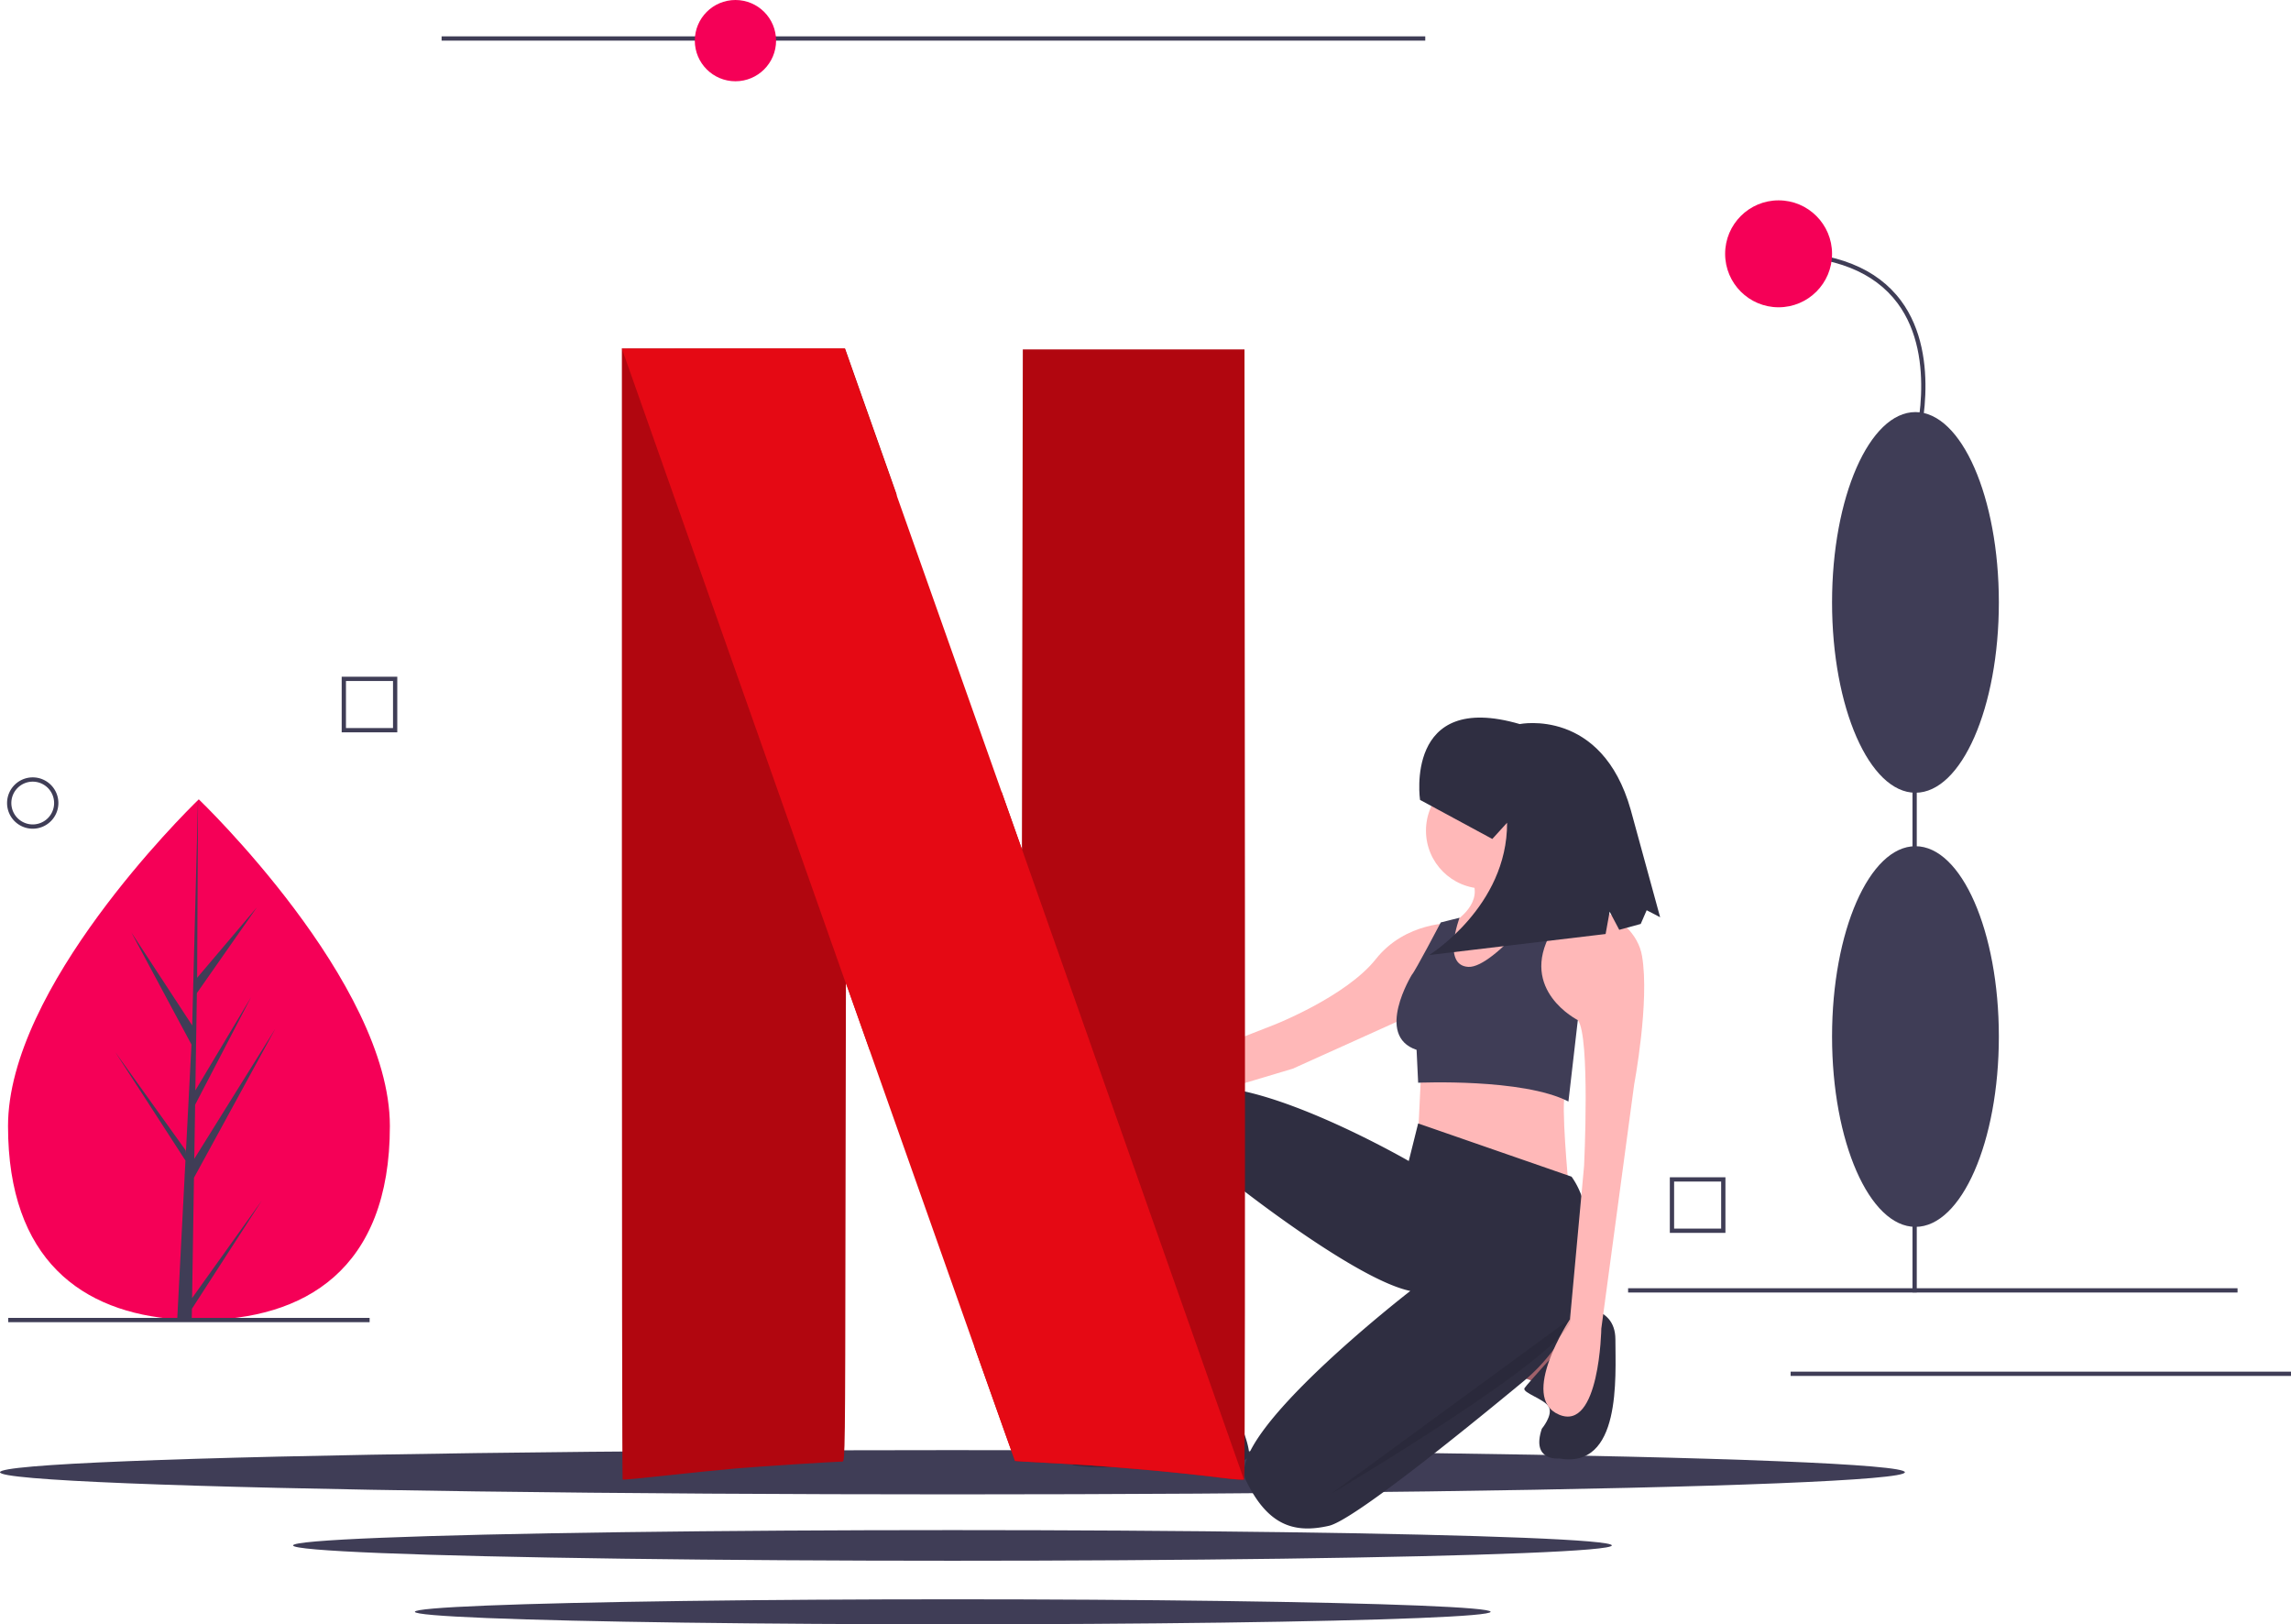 <svg xmlns="http://www.w3.org/2000/svg" data-name="Layer 1" width="1004.253" height="711.943"
    viewBox="0 0 1004.253 711.943" xmlns:xlink="http://www.w3.org/1999/xlink">
    <title>netflix</title>
    <rect x="713.674" y="564.648" width="267.145" height="1.875" fill="#3f3d56" />
    <rect x="784.913" y="601.205" width="219.34" height="1.875" fill="#3f3d56" />
    <rect x="838.334" y="231.233" width="1.875" height="335.244" fill="#3f3d56" />
    <ellipse cx="839.633" cy="454.323" rx="36.557" ry="83.424" fill="#3f3d56" />
    <ellipse cx="839.633" cy="264.04" rx="36.557" ry="83.424" fill="#3f3d56" />
    <path
        d="M938.404,289.911l-1.796-.538c.114-.379,11.135-38.147-6.962-62.461-10.221-13.732-27.76-20.695-52.131-20.695V204.343c24.999,0,43.046,7.219,53.64,21.457C949.812,250.876,938.52,289.524,938.404,289.911Z"
        transform="translate(-97.873 -94.028)" fill="#3f3d56" />
    <circle cx="779.642" cy="111.252" r="23.434" fill="#f50057" />
    <path
        d="M854.21,634.409H829.839V610.038H854.21ZM831.714,632.534h20.622V611.913H831.714Z"
        transform="translate(-97.873 -94.028)" fill="#3f3d56" />
    <path
        d="M268.773,587.551c.031,63.031-37.43,85.054-83.649,85.077q-1.61.001-3.205-.034-3.213-.068-6.359-.29c-41.716-2.933-74.139-26.053-74.167-84.671-.029-60.663,77.465-137.256,83.277-142.919.005,0,.005,0,.01-.005.221-.216.334-.324.334-.324S268.743,524.525,268.773,587.551Z"
        transform="translate(-97.873 -94.028)" fill="#f50057" />
    <path
        d="M182.074,662.988l30.588-42.782-30.663,47.477-.08,4.911q-3.213-.068-6.359-.29l3.267-63.058-.026-.488.056-.093.31-5.959L148.382,555.141l30.876,43.101.078,1.264,2.468-47.643L155.445,502.709l26.679,40.782,2.546-98.778.01-.329 0.0.324-.394,77.896,26.197-30.894-26.307,37.602-.673,42.66,24.466-40.95-24.561,47.222-.374,23.721,35.507-57.002-35.642,65.278Z"
        transform="translate(-97.873 -94.028)" fill="#3f3d56" />
    <rect x="3.607" y="577.648" width="158.412" height="1.875" fill="#3f3d56" />
    <rect x="193.576" y="15.935" width="431.182" height="1.875" fill="#3f3d56" />
    <circle cx="322.379" cy="17.81" r="17.81" fill="#f50057" />
    <path
        d="M112.22,457.256A11.248,11.248,0,1,1,123.468,446.008,11.261,11.261,0,0,1,112.22,457.256Zm0-20.622a9.374,9.374,0,1,0,9.374,9.374A9.384,9.384,0,0,0,112.22,436.635Z"
        transform="translate(-97.873 -94.028)" fill="#3f3d56" />
    <path
        d="M272.023,415.023H247.651V390.651h24.371Zm-22.496-1.875h20.622V392.526H249.526Z"
        transform="translate(-97.873 -94.028)" fill="#3f3d56" />
    <ellipse cx="417.5" cy="645.299" rx="417.5" ry="9.697" fill="#3f3d56" />
    <ellipse cx="417.5" cy="677.375" rx="289.038" ry="6.714" fill="#3f3d56" />
    <ellipse cx="417.632" cy="706.467" rx="235.781" ry="5.477" fill="#3f3d56" />
    <path d="M720.887,562.423l-1.372,28.822,65.879,21.96s-3.431-36.371-1.372-39.802Z"
        transform="translate(-97.873 -94.028)" fill="#ffb8b8" />
    <polygon points="515.96 596.722 509.784 620.74 538.606 620.74 538.606 596.722 515.96 596.722"
        fill="#ffb8b8" />
    <polygon
        points="665.561 603.107 678.599 607.702 685.461 590.471 673.795 581.281 665.561 603.107"
        fill="#a0616a" />
    <path
        d="M786.538,667.227s19.442-2.554,19.442,13.915,2.745,56.958-24.705,52.154c0,0-12.352,1.372-7.549-13.039,0,0,4.89-5.862,3.131-9.45s-12.052-6.333-10.68-8.392,16.47-18.528,16.47-18.528Z"
        transform="translate(-97.873 -94.028)" fill="#2f2e41" />
    <path
        d="M786.766,609.774,719.514,586.442,715.397,602.911s-100.877-58.33-107.054-18.529c0,0-5.49,32.253,2.745,74.8l.686,34.312s17.156,4.117,25.391.686l.686-37.057s6.862-24.018,3.431-42.547c0,0,51.468,40.488,74.8,45.292,0,0-81.663,63.134-72.055,83.035s21.273,23.332,36.371,19.901c10.404-2.365,56.982-39.926,84.936-63.05a79.261,79.261,0,0,0,28.934-65.192C793.769,625.459,791.668,616.636,786.766,609.774Z"
        transform="translate(-97.873 -94.028)" fill="#2f2e41" />
    <path
        d="M612.461,705.847s-.686-8.235-4.804-4.804-18.528,16.47-18.528,16.47-52.154,5.725-20.587,18.763a78.275,78.275,0,0,0,42.547-5.49s35.075,9.005,34.35.268-8.959-23.329-8.959-23.329-9.607,7.043-20.587-2.564Z"
        transform="translate(-97.873 -94.028)" fill="#2f2e41" />
    <circle cx="650.463" cy="364.086" r="25.391" fill="#ffb8b8" />
    <path
        d="M768.924,459.487s4.117,20.587,11.666,25.391l-41.861,49.409-15.784-15.097,11.666-20.587s13.039-7.549,8.921-17.842Z"
        transform="translate(-97.873 -94.028)" fill="#ffb8b8" />
    <path
        d="M784.021,486.937s30.195,6.176,33.626,26.077-3.431,56.272-3.431,56.272L799.805,676.339s-.686,45.292-18.529,37.743,4.804-41.861,4.804-41.861L792.256,604.97s2.745-56.958-2.745-63.82l-21.96-6.862S772.355,488.995,784.021,486.937Z"
        transform="translate(-97.873 -94.028)" fill="#ffb8b8" />
    <path
        d="M734.612,498.603s-20.587-.686-33.626,15.784-44.606,28.822-44.606,28.822l-78.918,30.881s-14.411-25.391-23.332-16.47,16.47,31.567,28.136,28.822,82.349-24.018,82.349-24.018l56.272-25.391Z"
        transform="translate(-97.873 -94.028)" fill="#ffb8b8" />
    <path
        d="M779.526,483.243s-26.386,35.261-38.052,34.575-3.809-21.536-3.809-21.536L729.43,498.34s-11.288,21.536-12.661,22.909c0,0-16.47,26.763,2.059,32.94l.686,14.411s45.978-2.059,65.879,8.235l4.117-35.685s-26.077-13.039-11.666-38.429c0,0,5.112-13.301,10.602-14.674Z"
        transform="translate(-97.873 -94.028)" fill="#3f3d56" />
    <path d="M786.423,671.878,681.428,748.737S787.109,686.29,786.423,671.878Z"
        transform="translate(-97.873 -94.028)" opacity="0.1" />
    <ellipse cx="676.883" cy="362.027" rx="1.982" ry="4.461" fill="#ffb8b8" />
    <path
        d="M720.342,444.63s-7.117-48.065,43.705-33.235c0,0,35.953-7.313,48.652,37.591l12.889,47.078-5.9-3.066-2.608,6.002-9.416,2.578-4.203-7.958-1.771,9.797L724.342,512.63s34.315-21.193,34.159-57.992l-6.477,7.113Z"
        transform="translate(-97.873 -94.028)" fill="#2f2e41" />
    <path id="bf2f48d4-d76c-43f7-acff-29e29e6968d0-102" data-name="path4155"
        d="M546.222,247.18l-.196,109.557-.196,109.557-8.999-25.433V440.797L525.159,684.693c11.477,32.346,17.607,49.627,17.673,49.692s6.586.456,14.477.848c23.868,1.174,53.474,3.717,75.973,6.521,5.217.652,9.651.978,9.978.717s.391-111.775.326-247.874l-.196-247.417h-97.167Z"
        transform="translate(-97.873 -94.028)" fill="#b1060f" />
    <path id="bfab83f1-a1e5-4c79-84d8-61287c2d74b0-103" data-name="path4157"
        d="M370.474,246.854v247.678c0,136.229.13,247.808.326,248.004s8.608-.652,18.781-1.761,24.194-2.543,31.172-3.13c10.695-.913,42.78-2.935,46.431-3,1.109,0,1.174-5.543,1.304-104.927l.196-104.927,7.76,21.911c1.174,3.391,1.565,4.434,2.739,7.76l11.673-243.83c-2.478-6.978-1.174-3.326-3.978-11.282-9.521-26.933-17.607-49.692-17.933-50.736l-.652-1.826H370.474Z"
        transform="translate(-97.873 -94.028)" fill="#b1060f" />
    <path id="ed196cf9-a066-4498-9a77-a0c0f8894188-104" data-name="path5721"
        d="M370.474,246.854,468.619,524.987v-.13l7.76,21.911c43.106,122.013,66.256,187.487,66.387,187.617.065.065,6.586.456,14.477.848,23.868,1.174,53.474,3.717,75.973,6.521,5.152.652,9.651.978,9.912.717L545.831,466.23v.065l-8.999-25.433c-8.804-24.846-14.673-41.475-50.083-141.512-9.521-26.933-17.607-49.692-17.934-50.736l-.652-1.826H419.318l-48.844.065Z"
        transform="translate(-97.873 -94.028)" fill="#e50914" />
</svg>